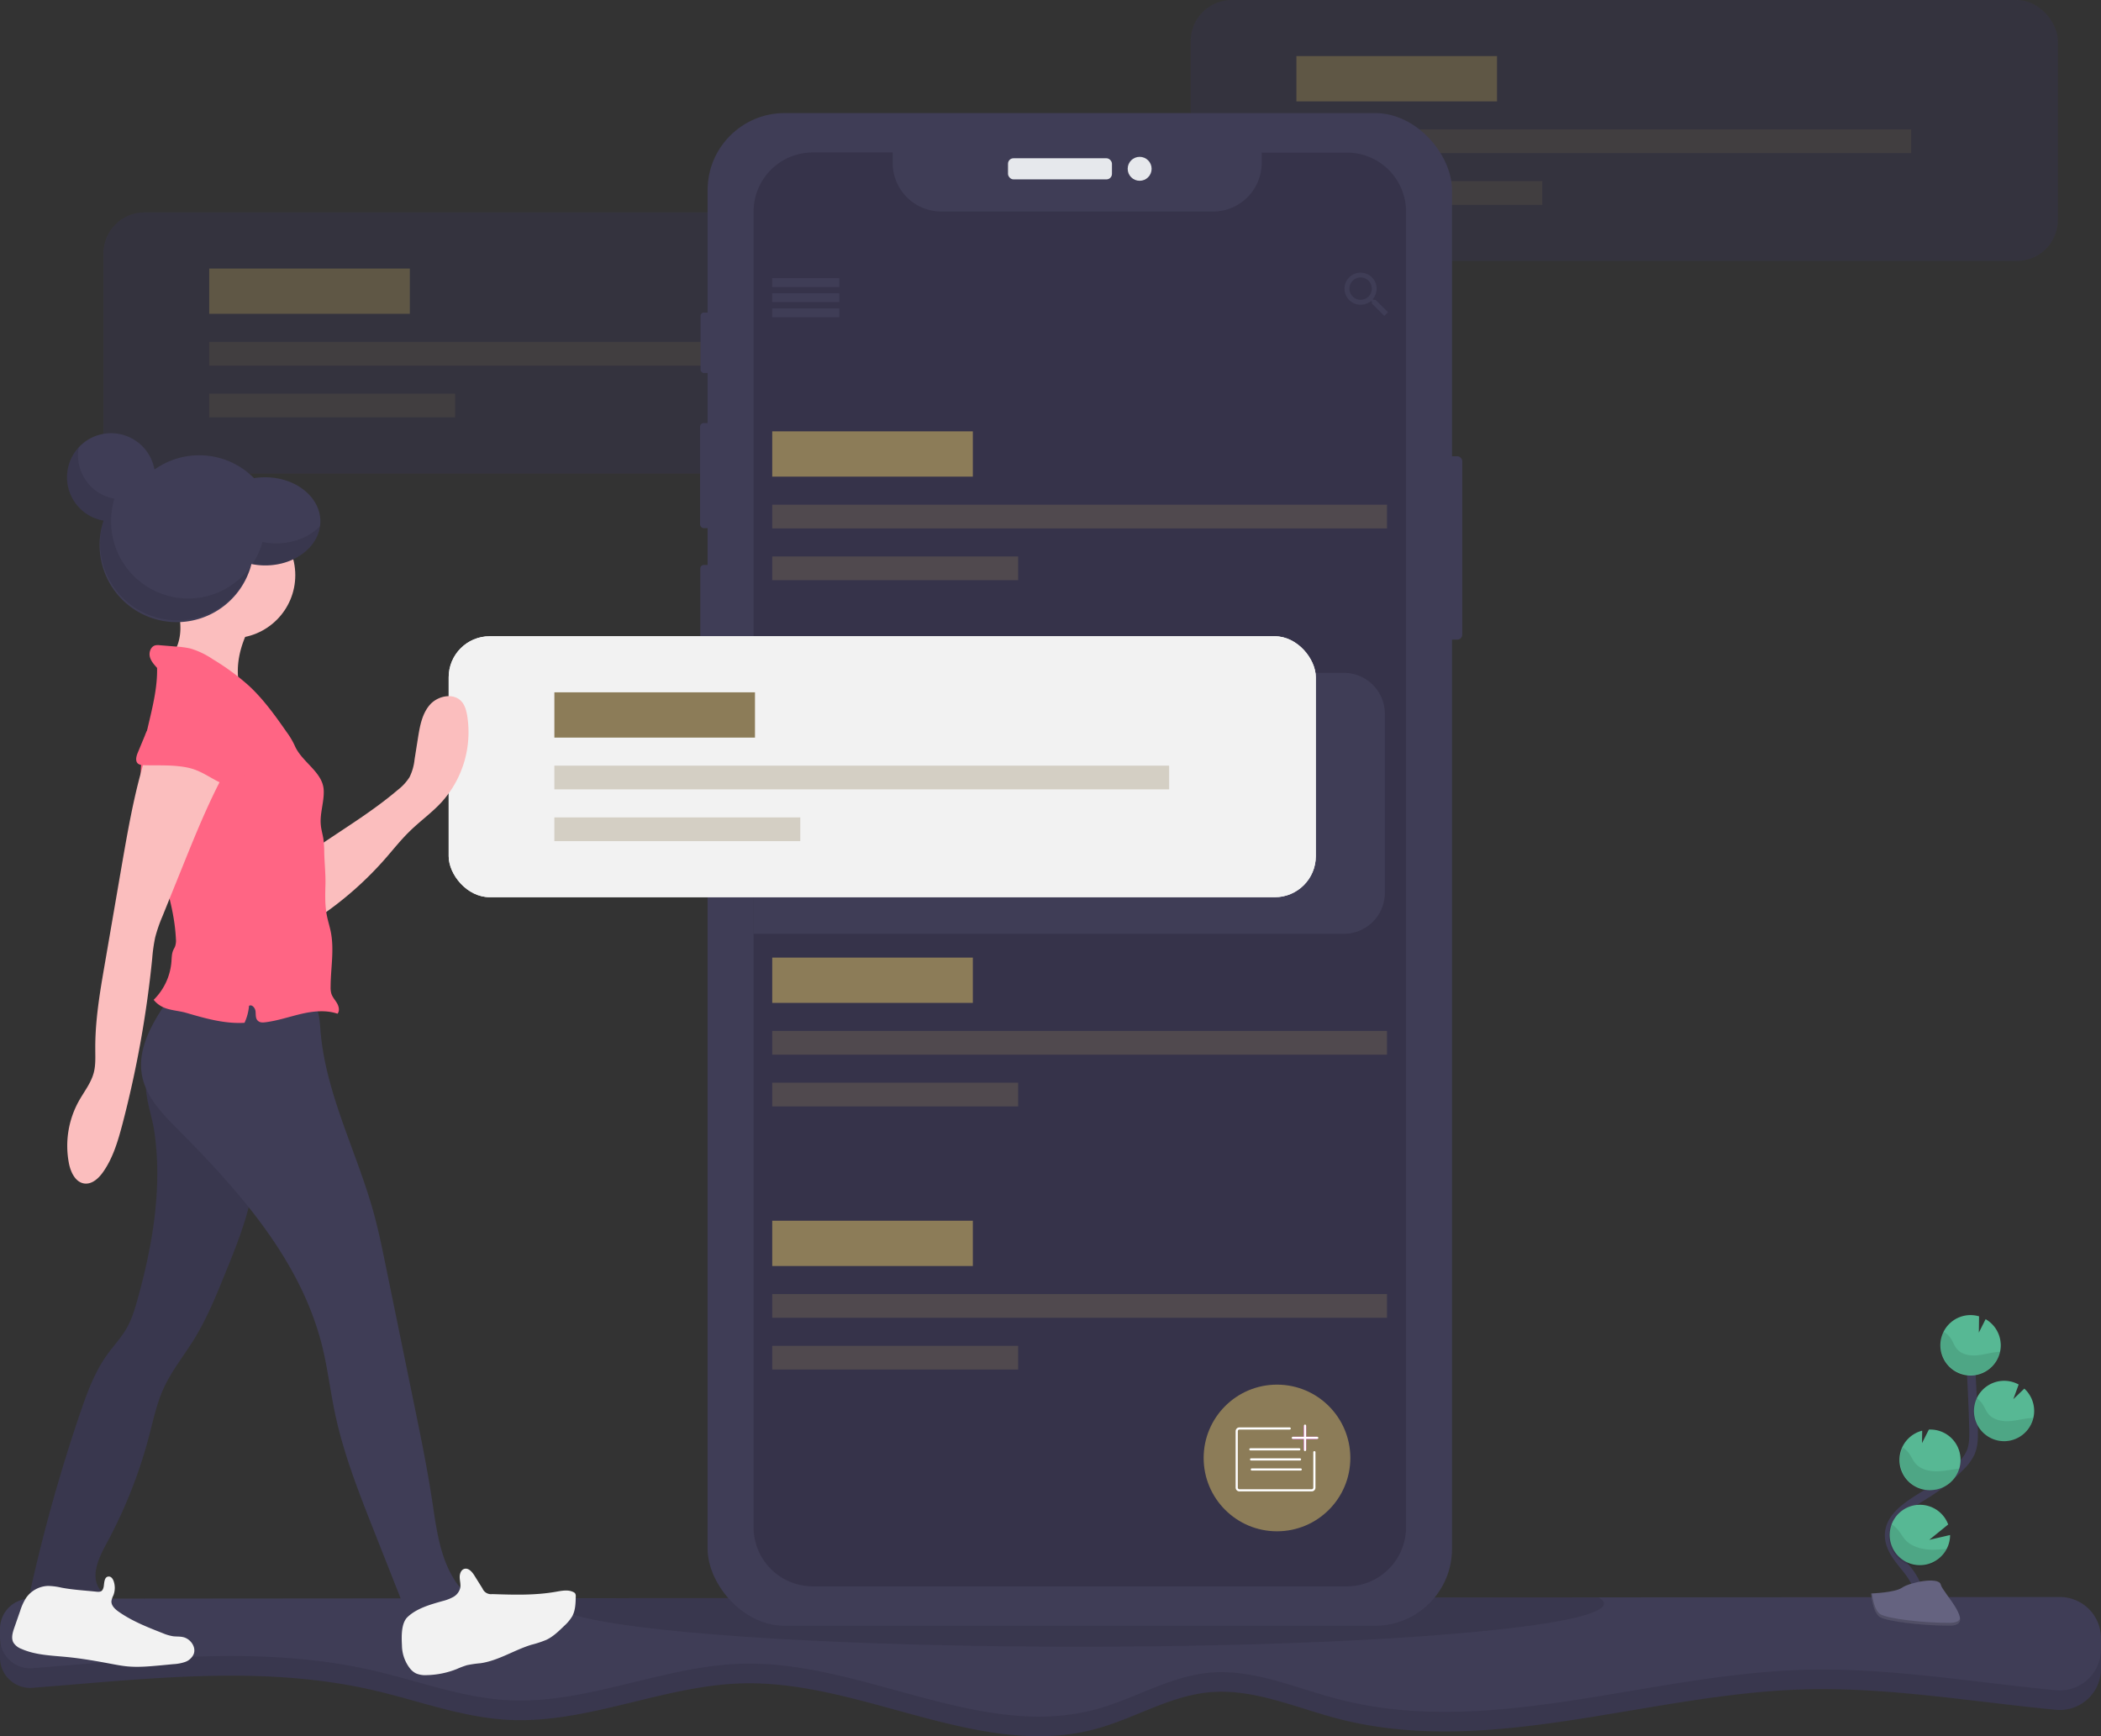 <svg data-name="Layer 1" xmlns="http://www.w3.org/2000/svg" width="974" height="805.02" viewBox="0 0 974 805.02"><rect x="0" y="0" width="974" height="805.02" fill="#333333" stroke="none"/><path d="M974 768.75v5a19.11 19.11 0 0 1-20.91 19c-39.15-3.72-78.12-10.64-117.4-9.43-72.42 2.21-145.44 31.83-215.54 13.53-19.77-5.16-39.32-14.13-59.66-12.2-18.25 1.73-34.49 12.05-52.17 16.89C454.55 816.3 399.8 779 344.06 780.51c-36.74 1-71.92 18.89-108.62 16.9-21.27-1.14-41.53-8.92-62.28-13.71-51.66-11.94-104.86-5.27-158.09-1.13A14 14 0 0 1 0 768.64v-4.28a14 14 0 0 1 14-14l940.92-.76A19.11 19.11 0 0 1 974 768.75z" fill="#3f3d56"/><path d="M974 768.75v5a19.11 19.11 0 0 1-20.91 19c-39.15-3.72-78.12-10.64-117.4-9.43-72.42 2.21-145.44 31.83-215.54 13.53-19.77-5.16-39.32-14.13-59.66-12.2-18.25 1.73-34.49 12.05-52.17 16.89C454.55 816.3 399.8 779 344.06 780.51c-36.74 1-71.92 18.89-108.62 16.9-21.27-1.14-41.53-8.92-62.28-13.71-51.66-11.94-104.86-5.27-158.09-1.13A14 14 0 0 1 0 768.64v-4.28a14 14 0 0 1 14-14l940.92-.76A19.11 19.11 0 0 1 974 768.75z" opacity=".1"/><path d="M974 759.61v5a20.39 20.39 0 0 1-.11 2.08 19.11 19.11 0 0 1-20.8 17c-39.15-3.73-78.12-10.65-117.4-9.44-72.42 2.22-145.44 31.84-215.54 13.53-19.77-5.16-39.32-14.13-59.66-12.2-18.25 1.73-34.49 12.05-52.17 16.9-53.77 14.72-108.52-22.58-164.26-21.08-36.74 1-71.92 18.89-108.62 16.91-21.27-1.15-41.53-8.92-62.28-13.72-51.65-11.93-104.86-5.26-158.09-1.12a14 14 0 0 1-14.86-11.5 13.7 13.7 0 0 1-.21-2.46v-4.28a14 14 0 0 1 14-14l235.83-.19 481.81-.4 223.28-.18A19.11 19.11 0 0 1 974 759.61z" fill="#3f3d56"/><path d="M743.59 743.51c0 2.21-4.36 4.33-12.4 6.32-32.19 7.95-123.19 13.68-230.6 13.68-105.67 0-195.58-5.55-229-13.31-9-2.09-14-4.34-14-6.69 0-.82.6-1.63 1.78-2.43l481.81-.4c1.59.93 2.41 1.83 2.41 2.83z" opacity=".1"/><g opacity=".5"><rect x="552" width="402" height="121" rx="19.03" fill="#36334a"/><path fill="#8c7c58" d="M601 26h93v21h-93z"/><path fill="#8c7c58" opacity=".3" d="M601 60h285v11H601zm0 24h114v11H601z"/></g><g opacity=".5"><rect x="48" y="98.51" width="402" height="121" rx="19.03" fill="#36334a"/><path fill="#36334a" d="M97 124.51h93v21H97zm0 34h285v11H97zm0 24h114v11H97z"/><rect x="48" y="98.51" width="402" height="121" rx="19.03" fill="#36334a"/><path fill="#8c7c58" d="M97 124.51h93v21H97z"/><path fill="#8c7c58" opacity=".3" d="M97 158.51h285v11H97zm0 24h114v11H97z"/></g><rect x="667.58" y="211.54" width="10.31" height="85.02" rx="2.29" fill="#3f3d56"/><rect x="324.76" y="144.93" width="5.79" height="27.99" rx="1.5" fill="#3f3d56"/><rect x="324.55" y="196.17" width="6.52" height="48.72" rx="1.69" fill="#3f3d56"/><rect x="324.65" y="261.94" width="6.21" height="49.14" rx="1.61" fill="#3f3d56"/><rect x="328.04" y="52.43" width="345.1" height="701.37" rx="35.69" fill="#3f3d56"/><rect x="467.3" y="73.38" width="48.19" height="9.79" rx="2.54" fill="#e6e8ec"/><circle cx="528.33" cy="78.27" r="5.55" fill="#e6e8ec"/><path d="M651.83 98.11v610a27.41 27.41 0 0 1-27.41 27.4H376.76a27.41 27.41 0 0 1-27.41-27.4v-610a27.41 27.41 0 0 1 27.41-27.41h37.06v4.81a22.58 22.58 0 0 0 22.57 22.57h126a22.57 22.57 0 0 0 22.52-22.57v-4.76h39.51a27.41 27.41 0 0 1 27.41 27.36z" fill="#36334a"/><path fill="#3f3d56" d="M358 129h31v4h-31zm0 7h31v4h-31zm0 7h31v4h-31z"/><path fill="#3f3d56" d="M358 129h31v4h-31zm0 7h31v4h-31zm0 7h31v4h-31zm279.66-4h-.91l-.35-.29a7.61 7.61 0 0 0 1.78-4.89 7.44 7.44 0 1 0-7.4 7.48 7.73 7.73 0 0 0 4.88-1.78l.34.29v.92l5.74 5.75 1.72-1.72zm-6.88 0a5.18 5.18 0 1 1 5.16-5.18 5.15 5.15 0 0 1-5.16 5.18z"/><path fill="#8c7c58" d="M358 200h93v21h-93z"/><path fill="#8c7c58" opacity=".3" d="M358 234h285v11H358zm0 24h114v11H358z"/><path fill="#8c7c58" d="M358 444h93v21h-93z"/><path fill="#8c7c58" opacity=".3" d="M358 478h285v11H358zm0 24h114v11H358z"/><path fill="#8c7c58" d="M358 566h93v21h-93z"/><path fill="#8c7c58" opacity=".3" d="M358 600h285v11H358zm0 24h114v11H358z"/><circle cx="592" cy="676" r="34" fill="#8c7c58"/><path d="M609.33 673.32v16.43a1.25 1.25 0 0 1-1.25 1.25h-33.5a1.25 1.25 0 0 1-1.25-1.25v-26.17a1.25 1.25 0 0 1 1.25-1.25h23.31M579.67 672h22.66M580 676.67h22.67m-22.34 4.66H603" fill="none" stroke="#fff" stroke-linecap="round" stroke-miterlimit="10"/><path fill="none" stroke="#f0f" stroke-miterlimit="10" d="M605 661v11.33m5.67-5.66h-11.34"/><path fill="none" stroke="#fff" stroke-linecap="round" stroke-miterlimit="10" d="M605 661v11.33m5.67-5.66h-11.34"/><path d="M888.6 745.17c3-5.51-.4-12.27-4.29-17.18s-8.61-10-8.51-16.29c.15-9 9.7-14.31 17.33-19.09a84 84 0 0 0 15.56-12.51 22.8 22.8 0 0 0 4.78-6.4c1.58-3.52 1.54-7.52 1.44-11.37q-.51-19.26-1.91-38.49" fill="none" stroke="#3f3d56" stroke-miterlimit="10" stroke-width="4"/><path d="M927.51 623.14a14 14 0 0 0-7-11.5l-3.14 6.22.1-7.53a14.22 14.22 0 0 0-4.63-.56 14 14 0 1 0 14.68 13.37zm-25.03 94.99a14 14 0 1 1 .68-11.3l-8.77 7.13 9.65-2.23a14 14 0 0 1-1.56 6.4zm-6.93-27.25a14 14 0 0 1-4.45-27.53l-.08 5.78 3.18-6.29a14 14 0 0 1 14.67 13.36 13.84 13.84 0 0 1-.6 4.79 14 14 0 0 1-12.72 9.89zm34.07-22.67a14 14 0 1 1 6.21-26.27l-2.48 6.8 5.1-4.9a14 14 0 0 1 4.55 9.67 13.79 13.79 0 0 1-.35 3.87 14 14 0 0 1-13.03 10.83z" fill="#57b894"/><path d="M925.62 626.88c-3.24.35-6.39 1.36-9.64 1.56s-6.82-.57-8.88-3.1c-1.1-1.36-1.66-3.08-2.59-4.57a10 10 0 0 0-3.54-3.33 14 14 0 1 0 26.24 9.32q-.79.03-1.59.12zm4 41.33a14 14 0 0 1-13.35-20 10.37 10.37 0 0 1 2.82 2.82c1 1.51 1.61 3.26 2.78 4.64 2.19 2.57 5.92 3.41 9.31 3.26s6.66-1.12 10-1.43c.47 0 .94-.07 1.42-.08a14 14 0 0 1-12.98 10.79zm-34.07 22.67a14 14 0 0 1-13.46-19.76 11.48 11.48 0 0 1 3 2.85c1.09 1.54 1.77 3.32 3.05 4.74 2.37 2.63 6.35 3.56 9.93 3.48s6.83-.93 10.28-1.2a14 14 0 0 1-12.8 9.89zm6.93 27.25a14.017 14.017 0 0 1-25.59-11.45 13.84 13.84 0 0 1 3.08 2.75c1.34 1.62 2.22 3.47 3.76 5 2.87 2.82 7.5 4 11.63 4.09a60 60 0 0 0 7.12-.39z" opacity=".1"/><path d="M867.43 738.82s11.08-.34 14.42-2.72 17-5.21 17.86-1.4 16.65 19 4.15 19.06-29.06-1.94-32.4-4-4.03-10.94-4.03-10.94z" fill="#656380"/><path d="M904.08 752.44c-12.51.1-29.06-1.95-32.39-4-2.54-1.55-3.55-7.09-3.89-9.65h-.37s.7 8.94 4 11 19.89 4.07 32.4 4c3.61 0 4.85-1.31 4.78-3.21-.47 1.12-1.84 1.83-4.53 1.86z" opacity=".2"/><path d="M642 331.03v82.94a19 19 0 0 1-19 19H349.35v-121H623a19 19 0 0 1 19 19.06z" fill="#3f3d56"/><rect x="208" y="295" width="402" height="121" rx="19.03" fill="#f2f2f2"/><rect x="208" y="295" width="402" height="121" rx="19.03" fill="#f2f2f2"/><path fill="#8c7c58" d="M257 321h93v21h-93z"/><path fill="#8c7c58" opacity=".3" d="M257 355h285v11H257zm0 24h114v11H257z"/><circle cx="92.34" cy="246.84" r="35.75" fill="#3f3d56"/><path d="M71.6 524.94c3.69 25.89-.81 52.29-7.82 77.48-1.31 4.69-2.72 9.42-5.17 13.63s-5.86 7.83-8.74 11.79c-6 8.26-9.52 18-12.81 27.64a779.65 779.65 0 0 0-22.82 81.32 5.57 5.57 0 0 0 0 3.47c.87 2 3.51 2.26 5.68 2.25l28.06-.15c1-1.92-.85-4-2-5.84-4-6.22-.16-14.3 3.37-20.81a223.74 223.74 0 0 0 19.78-50c1.92-7.33 3.48-14.82 6.6-21.73 3.77-8.38 9.68-15.59 14.48-23.43 5.58-9.11 9.65-19 13.69-28.93 5.64-13.78 11.33-27.73 13.55-42.45 2.09-13.82 1.06-27.9-.3-41.81a2.64 2.64 0 0 0-3.06-3l-37.65-1.94c-7.76-.4-9.6-2.1-8.42 5.52.82 5.69 2.76 11.23 3.58 16.99z" fill="#3f3d56"/><path d="M71.6 524.94c3.69 25.89-.81 52.29-7.82 77.48-1.31 4.69-2.72 9.42-5.17 13.63s-5.86 7.83-8.74 11.79c-6 8.26-9.52 18-12.81 27.64a779.65 779.65 0 0 0-22.82 81.32 5.57 5.57 0 0 0 0 3.47c.87 2 3.51 2.26 5.68 2.25l28.06-.15c1-1.92-.85-4-2-5.84-4-6.22-.16-14.3 3.37-20.81a223.74 223.74 0 0 0 19.78-50c1.92-7.33 3.48-14.82 6.6-21.73 3.77-8.38 9.68-15.59 14.48-23.43 5.58-9.11 9.65-19 13.69-28.93 5.64-13.78 11.33-27.73 13.55-42.45 2.09-13.82 1.06-27.9-.3-41.81a2.64 2.64 0 0 0-3.06-3l-37.65-1.94c-7.76-.4-9.6-2.1-8.42 5.52.82 5.69 2.76 11.23 3.58 16.99z" opacity=".1"/><path d="M79 461.99c-7.65 11-15.67 23.66-13.13 36.83 1.93 10 9.55 17.75 16.74 25 28.74 28.86 57 60.92 66.78 100.47 2.52 10.22 3.74 20.71 5.91 31 3.94 18.7 11 36.58 18 54.35l18.72 47.38a28.36 28.36 0 0 0 27.1-18c-2.46-.19-5.67-2.57-7.11-4.57-8-11.07-9.64-25.31-11.69-38.81-2.27-14.92-5.3-29.72-8.34-44.51l-13.4-65.42c-1.55-7.55-3.1-15.11-5.12-22.54-7.82-28.83-22.64-56-24.93-85.81-.34-4.38-.55-9.19-3.52-12.44-3.12-3.43-8.24-4-12.87-4.27-18.73-1.24-34.89-3.07-53.14 1.34z" fill="#3f3d56"/><path d="M28.47 736.13a29.86 29.86 0 0 0-6.22-.8 12.92 12.92 0 0 0-10.16 5.55 25.25 25.25 0 0 0-2.73 6l-2.71 7.78c-.8 2.28-1.58 4.91-.39 7a7.42 7.42 0 0 0 3.64 2.85c6.56 2.92 13.95 3.08 21.1 3.78 6.94.68 13.82 1.9 20.67 3.19 2.36.44 4.71.89 7.1 1.13 5.34.54 10.72 0 16.06-.48l5.51-.53a19.84 19.84 0 0 0 5.42-1 6.83 6.83 0 0 0 4-3.59c1.36-3.37-1.56-7.36-5.13-8-1.45-.29-2.95-.16-4.42-.35a20.88 20.88 0 0 1-4.84-1.45c-7.05-2.77-14.17-5.57-20.37-9.93-1.72-1.21-3.52-2.9-3.33-5a10.19 10.19 0 0 1 .89-2.59 9.46 9.46 0 0 0 .08-6.69c-.34-.92-1-1.89-1.93-2-2.64-.32-2.32 3.53-2.71 5-.53 2-1.49 2.18-3.37 2-5.4-.58-10.8-.85-16.16-1.87zm157.87 26.83a17.65 17.65 0 0 0 3.82 10.75 8.36 8.36 0 0 0 2.72 2.19 10.92 10.92 0 0 0 4.95.79 40.05 40.05 0 0 0 13.89-2.81 39.7 39.7 0 0 1 4.8-1.81 53.88 53.88 0 0 1 6.24-.9c8.27-1.19 15.53-6.07 23.52-8.54a49.45 49.45 0 0 0 7-2.3c3.16-1.49 5.72-4 8.23-6.43a19.89 19.89 0 0 0 3.78-4.52c1.47-2.74 1.56-6 1.62-9.1a2.59 2.59 0 0 0-.24-1.41 2.1 2.1 0 0 0-.9-.71c-2.43-1.2-5.31-.6-8-.13-9.72 1.73-19.67 1.41-29.54 1.09a4.29 4.29 0 0 1-4.54-2.59l-3.75-6c-1.07-1.72-2.77-3.69-4.71-3.1-1.55.47-2.18 2.37-2.12 4s.56 3.25.25 4.84a6.61 6.61 0 0 1-3.2 4.16 20.44 20.44 0 0 1-5 1.92c-5.52 1.56-11.94 3.33-16.21 7.39-3.09 2.92-2.8 9.37-2.61 13.22z" fill="#f2f2f2"/><path d="M184.4 366.26a23.17 23.17 0 0 0 5.46-5.94 24.21 24.21 0 0 0 2.33-8.21l1.57-9.92c.87-5.47 1.89-11.26 5.54-15.43s10.92-5.66 14.63-1.54c1.62 1.79 2.26 4.25 2.66 6.64a48.34 48.34 0 0 1-11.82 40c-4.49 4.92-10 8.83-14.75 13.48-4.14 4-7.73 8.59-11.55 12.94a159.42 159.42 0 0 1-31.47 27.5c.14-7.44 1.09-15.42 0-22.81-.81-5.34-3-8.22 2.17-11.71 12-8.16 24.11-15.54 35.23-25zM83.56 293.08c-.39 5.32-2.6 10.76-7 13.83q18.69 6.54 36.87 14.42c-2.34-2.25-3.05-5.7-3.16-8.94-.31-8.47 2.62-16.8 6.9-24.1a5.85 5.85 0 0 0 1.13-3.18c-.14-2.36-2.94-3.45-5.24-4a128.86 128.86 0 0 0-23.92-3.47c-3.45-.11-7.54-1.2-6.76 3.19.74 4.1 1.49 8.1 1.18 12.25z" fill="#fbbebe"/><circle cx="107.66" cy="266.7" r="29.23" fill="#fbbebe"/><path d="M136.6 345.65a35.36 35.36 0 0 0-3.71-6.22c-5.3-7.61-10.74-15.21-17.54-21.51a109.19 109.19 0 0 0-16.65-12.23 37.79 37.79 0 0 0-10.42-5 40.77 40.77 0 0 0-6.69-.91l-7.59-.62a6.21 6.21 0 0 0-2 .06c-2.06.52-3 3.08-2.56 5.15s2 3.75 3.38 5.32c.34 15.49-6.55 30.77-7.48 46.24-1.63 27 14.88 52.21 16.2 79.28a8.55 8.55 0 0 1-.38 3.63c-.22.56-.55 1.07-.8 1.62-.78 1.7-.75 3.63-.89 5.5a27.94 27.94 0 0 1-8.23 17.62 12.23 12.23 0 0 0 4.64 3.54c3.19 1.39 7 1.51 10.39 2.48 8.84 2.58 17.9 5.18 27.09 4.63a23.9 23.9 0 0 0 2.09-7.87c1.3-.81 2.8.92 3 2.44s-.09 3.29 1 4.39 2.47.93 3.8.76c5.61-.71 11-2.6 16.5-3.87s11.38-1.88 16.73-.06c1.08-1.37.62-3.4-.26-4.9s-2.13-2.82-2.63-4.49a10.08 10.08 0 0 1-.32-2.95c0-8.55 1.76-17.19.09-25.58-.49-2.46-1.27-4.86-1.77-7.33-1-4.79-.85-9.73-.72-14.62s-.46-10.18-.56-15.14a48.29 48.29 0 0 0-.4-6.13c-.34-2.13-1-4.21-1.18-6.36-.54-5.46 1.66-10.88 1.33-16.36-.55-8.32-10.22-12.84-13.46-20.51z" fill="#ff6584"/><path d="M70.63 341.73c-7.08 18.78-10.54 38.7-14 58.48l-8 46.46c-2.27 13.13-4.55 26.34-4.46 39.66 0 3.74.24 7.55-.74 11.16-1.28 4.74-4.46 8.69-6.87 13a42.78 42.78 0 0 0-4.6 28.93c.82 4.15 3.06 8.86 7.27 9.34 3.46.38 6.45-2.37 8.47-5.21 4.64-6.51 6.94-14.37 9-22.11a500.11 500.11 0 0 0 13.87-77.09 75.06 75.06 0 0 1 1.39-9.8 69.54 69.54 0 0 1 3.38-9.76q4.59-11.38 9.19-22.76c7.07-17.53 14.18-35.14 23.89-51.36-9.6-2.76-19.59-6-29.19-8.73-2.77-.82-5.74-.33-8.6-.21z" fill="#fbbebe"/><path d="M87.27 355.97c-6.72-1.45-13.67-1-20.53-1.17a4.43 4.43 0 0 1-2.76-.72c-1.39-1.19-.8-3.42-.1-5.11l3.32-8a11.64 11.64 0 0 1 2.66-4.42c1.69-1.5 4.07-1.87 6.31-2.14 7.29-.84 14.79-1.12 21.86.85s13.72 6.45 16.88 13.08c1.32 2.76 1.93 6.24.18 8.75-2.6 3.73-8.43 7.9-12.78 5.86-5.21-2.44-9.2-5.71-15.04-6.98z" fill="#ff6584"/><path d="M123 221.3a29.52 29.52 0 0 0-16.28 4.69 35.75 35.75 0 0 0-35.1-8.22A20.43 20.43 0 1 0 48 241.42a35.75 35.75 0 1 0 68.57 20.09 32 32 0 0 0 6.41.65c14.1 0 25.54-9.15 25.54-20.43S137.08 221.3 123 221.3z" fill="#3f3d56"/><path d="M128.09 251.94a31.1 31.1 0 0 1-6.41-.65 35.57 35.57 0 0 1-4.68 10.29 32.11 32.11 0 0 0 6 .58c13.18 0 24-8 25.39-18.24-4.69 4.88-12.04 8.02-20.3 8.02zm-40.86 25.57a35.8 35.8 0 0 1-34.18-46.28 20.43 20.43 0 0 1-16.89-20.12 20.09 20.09 0 0 1 .33-3.66 20.43 20.43 0 0 0 11.46 34 35.75 35.75 0 0 0 68.29 21.18 35.68 35.68 0 0 1-29.01 14.88z" opacity=".1"/></svg>